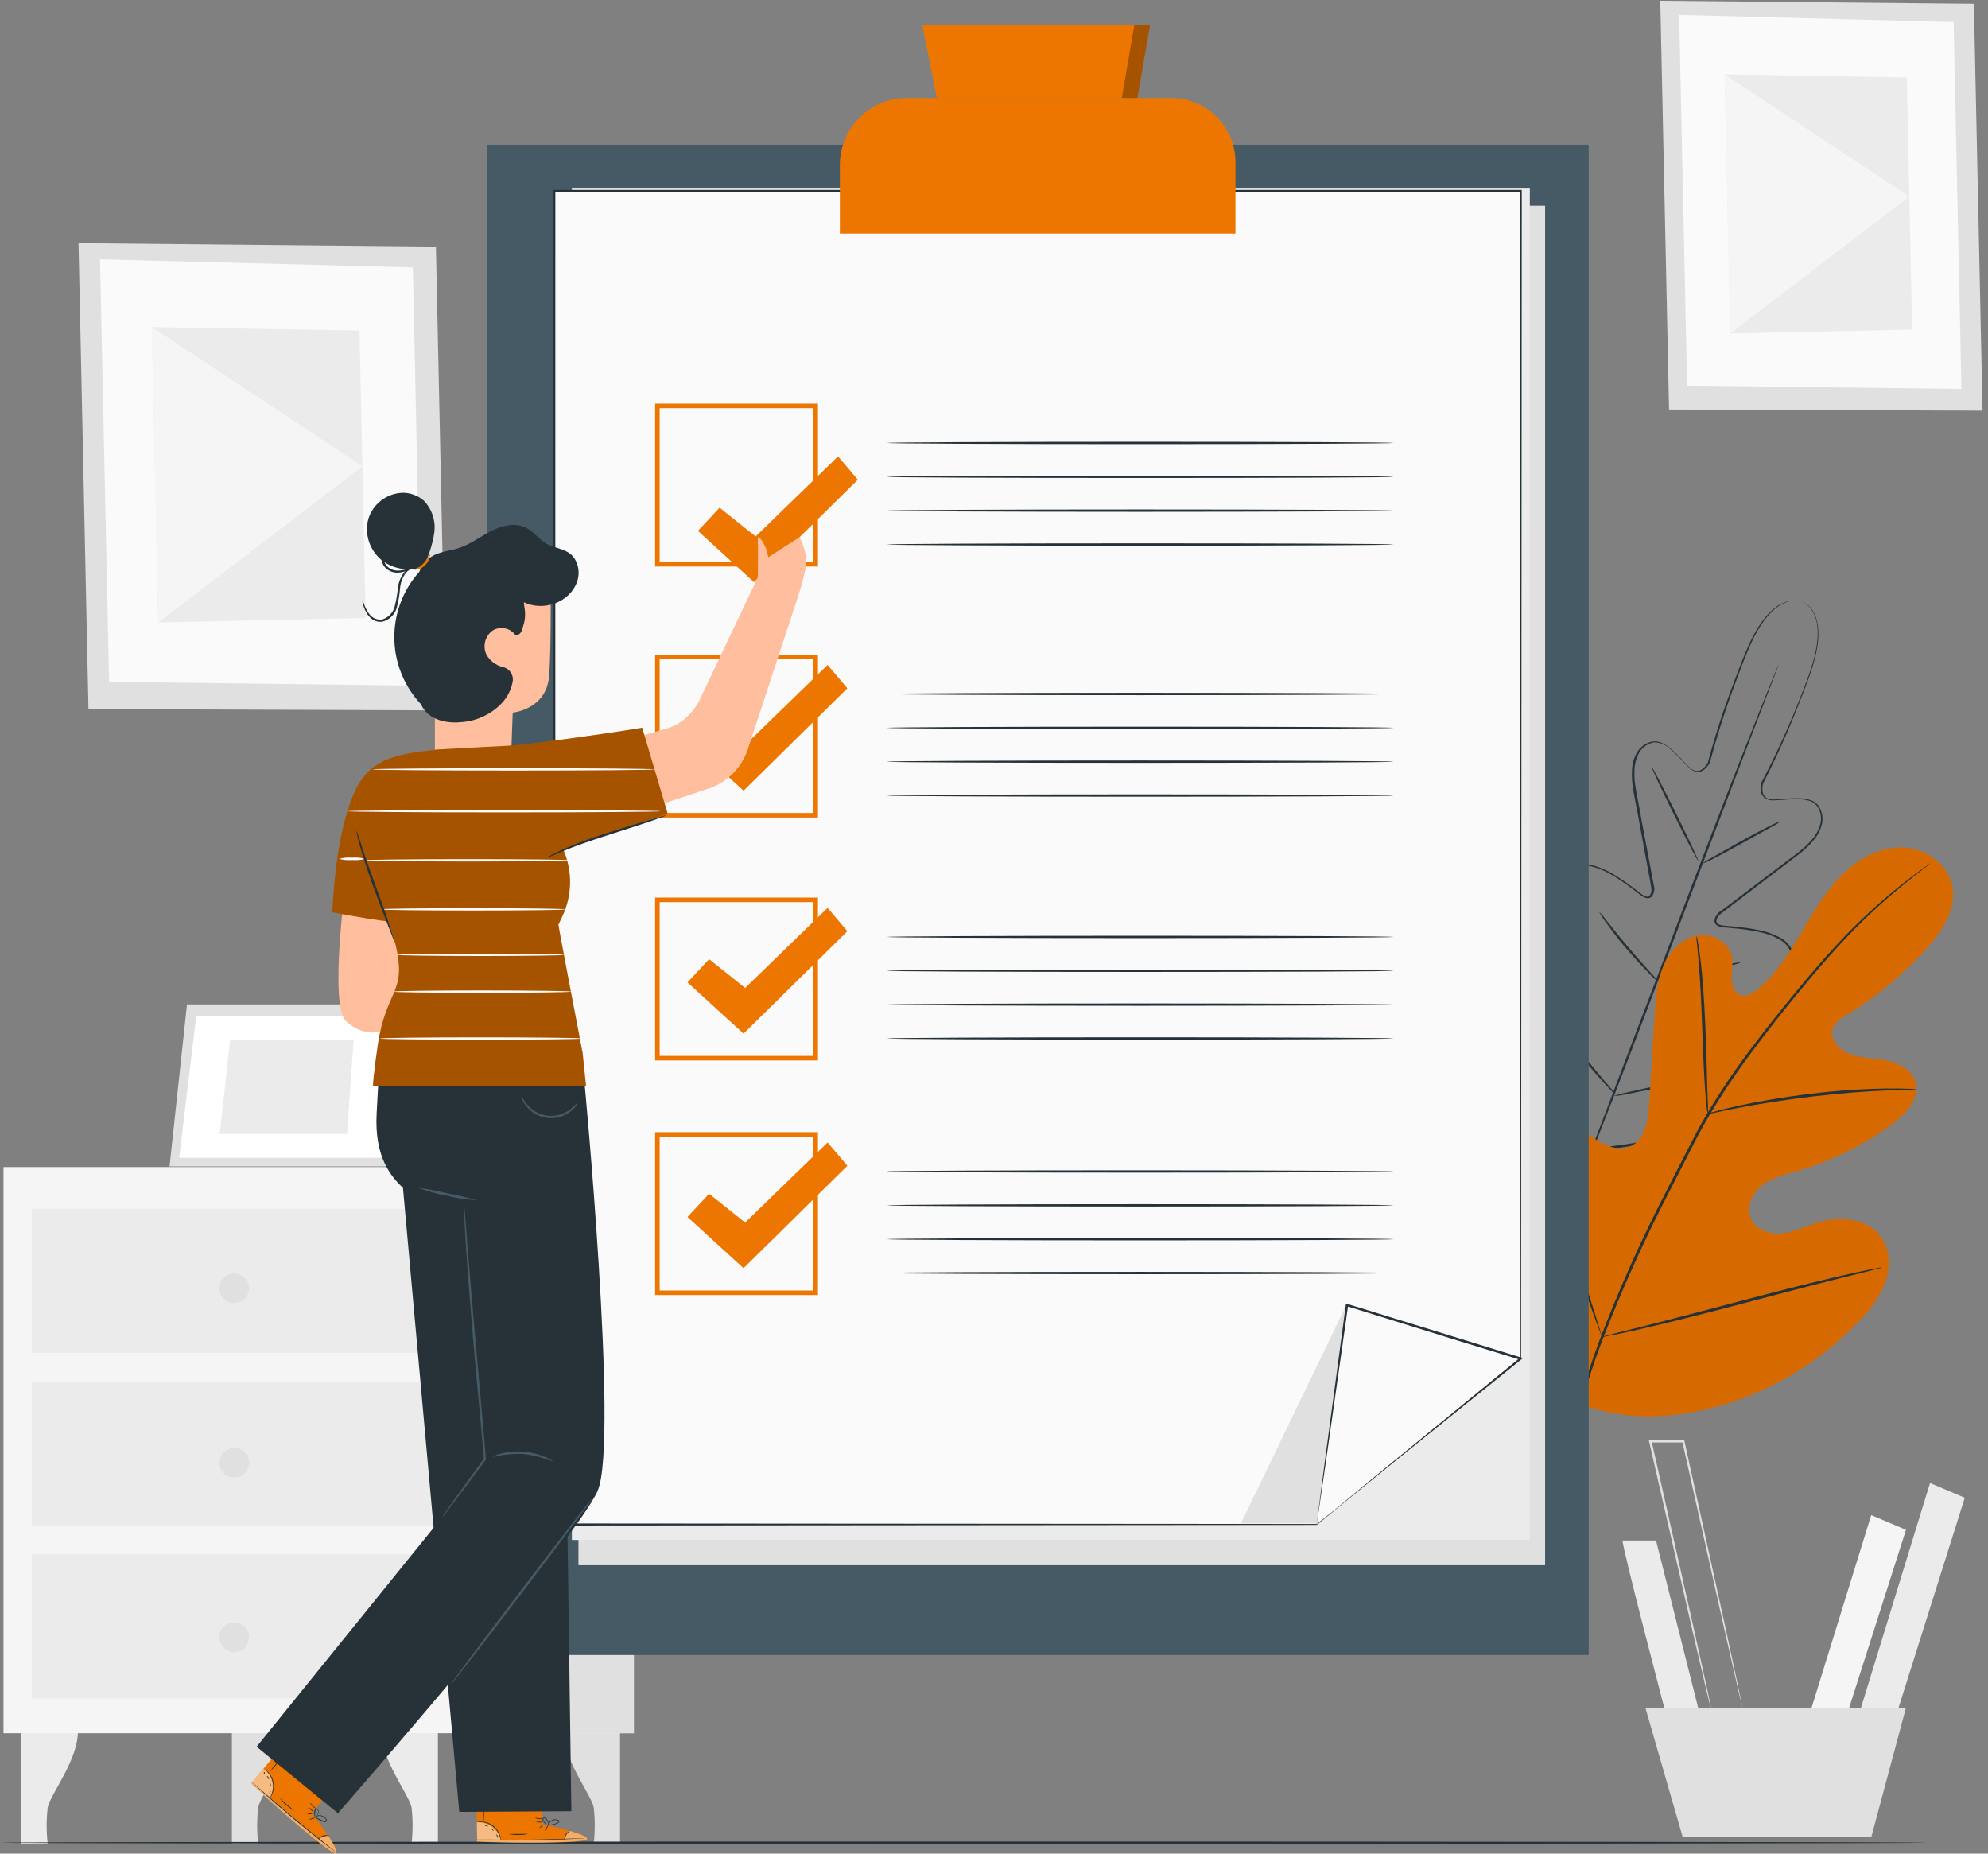 <svg width="177" height="165" viewBox="0 0 177 165" fill="none" xmlns="http://www.w3.org/2000/svg">
<rect x="0" y="0" width="177" height="165" fill="#808080" stroke="none"/>
<path d="M1.906 153.961V164.116H4.248C4.125 163.047 4.125 161.968 4.248 160.9C4.471 159.706 7.016 156.623 6.939 153.977L1.906 153.961Z" fill="#EBEBEB"/>
<path d="M20.646 153.961V164.116H22.988C22.866 163.047 22.866 161.968 22.988 160.9C23.211 159.706 25.756 156.623 25.679 153.977L20.646 153.961Z" fill="#E0E0E0"/>
<path d="M38.99 153.961V164.116H36.643C36.764 163.047 36.764 161.968 36.643 160.9C36.416 159.706 33.876 156.623 33.949 153.977L38.99 153.961Z" fill="#EBEBEB"/>
<path d="M55.205 153.961V164.116H52.863C52.983 163.047 52.983 161.968 52.863 160.9C52.64 159.706 50.095 156.623 50.172 153.977L55.205 153.961Z" fill="#E0E0E0"/>
<path d="M56.435 103.886H0.312V154.284H56.435V103.886Z" fill="#F5F5F5"/>
<path d="M41.316 103.886L41.733 154.284H56.435V103.886H41.316Z" fill="#E0E0E0"/>
<path d="M38.868 107.597H2.836V120.422H38.868V107.597Z" fill="#EBEBEB"/>
<path d="M38.868 122.975H2.836V135.8H38.868V122.975Z" fill="#EBEBEB"/>
<path d="M38.868 138.355H2.836V151.181H38.868V138.355Z" fill="#EBEBEB"/>
<path d="M16.649 89.406L15.095 103.83H35.008L36.659 89.406H16.649Z" fill="#E0E0E0"/>
<path d="M17.47 90.442L15.957 103.061H33.928L35.381 90.442H17.47Z" fill="white"/>
<path d="M20.492 92.565L19.561 100.94H30.902L31.485 92.565H20.492Z" fill="#EBEBEB"/>
<path d="M35.947 95.616L40.062 103.886L35.008 103.829L35.947 95.616Z" fill="#EBEBEB"/>
<path d="M22.171 114.676C22.172 114.937 22.095 115.193 21.951 115.41C21.806 115.628 21.601 115.797 21.36 115.898C21.119 115.998 20.853 116.025 20.597 115.974C20.341 115.924 20.106 115.799 19.921 115.614C19.736 115.43 19.61 115.195 19.559 114.939C19.508 114.683 19.534 114.418 19.633 114.176C19.733 113.935 19.902 113.729 20.119 113.584C20.336 113.439 20.591 113.361 20.852 113.361C21.201 113.361 21.536 113.5 21.783 113.746C22.031 113.993 22.17 114.327 22.171 114.676Z" fill="#E0E0E0"/>
<path d="M22.171 130.212C22.171 130.472 22.094 130.727 21.949 130.944C21.804 131.161 21.598 131.33 21.357 131.43C21.116 131.53 20.851 131.556 20.595 131.505C20.339 131.454 20.104 131.329 19.919 131.144C19.735 130.96 19.609 130.725 19.558 130.469C19.508 130.213 19.534 129.948 19.634 129.707C19.733 129.466 19.902 129.26 20.119 129.115C20.336 128.97 20.591 128.893 20.852 128.893C21.026 128.892 21.197 128.926 21.358 128.992C21.518 129.058 21.663 129.155 21.786 129.278C21.909 129.4 22.006 129.546 22.072 129.706C22.138 129.866 22.172 130.038 22.171 130.212Z" fill="#E0E0E0"/>
<path d="M22.171 145.744C22.171 146.005 22.094 146.26 21.949 146.477C21.804 146.693 21.598 146.862 21.357 146.962C21.116 147.062 20.851 147.088 20.595 147.037C20.339 146.986 20.104 146.861 19.919 146.676C19.735 146.492 19.609 146.257 19.558 146.001C19.508 145.745 19.534 145.48 19.634 145.239C19.733 144.998 19.902 144.792 20.119 144.647C20.336 144.502 20.591 144.425 20.852 144.425C21.202 144.425 21.537 144.564 21.785 144.811C22.032 145.058 22.171 145.394 22.171 145.744Z" fill="#E0E0E0"/>
<path d="M38.812 21.958L6.991 21.65L7.877 63.12L39.698 63.237L38.812 21.958Z" fill="#E0E0E0"/>
<path d="M36.76 23.807L8.905 23.087L9.71 60.697L37.557 61.041L36.76 23.807Z" fill="#FAFAFA"/>
<path d="M32.007 29.427L13.521 29.119L14.088 55.409L32.553 55.012L32.007 29.427Z" fill="#EBEBEB"/>
<path d="M14.088 55.409L32.266 41.507L13.521 29.119L14.088 55.409Z" fill="#F5F5F5"/>
<path d="M175.742 0.341L147.822 0.07L148.603 36.454L176.515 36.556L175.742 0.341Z" fill="#E0E0E0"/>
<path d="M173.938 1.968L149.501 1.333L150.209 34.327L174.638 34.626L173.938 1.968Z" fill="#FAFAFA"/>
<path d="M169.767 6.895L153.555 6.624L154.049 29.685L170.248 29.341L169.767 6.895Z" fill="#EBEBEB"/>
<path d="M154.049 29.685L169.997 17.491L153.555 6.624L154.049 29.685Z" fill="#F5F5F5"/>
<path d="M144.468 137.131C144.351 137.487 148.514 153.314 148.514 153.314L151.37 152.719L147.442 137.131H144.468Z" fill="#EBEBEB"/>
<path d="M166.603 134.868L160.89 153.313H164.224L169.698 136.179L166.603 134.868Z" fill="#F5F5F5"/>
<path d="M171.838 132.013L165.292 153.314H168.626L174.933 133.324L171.838 132.013Z" fill="#EBEBEB"/>
<path d="M146.491 152.007L149.825 163.55H166.603L169.698 152.007H146.491Z" fill="#E0E0E0"/>
<path d="M155.145 152.007C155.13 151.967 155.118 151.927 155.108 151.886L155.019 151.534C154.943 151.21 154.837 150.753 154.7 150.17L153.547 145.129L149.78 128.319L149.881 128.404H146.944L147.045 128.274C148.538 134.889 149.877 140.816 150.836 145.097C151.305 147.229 151.686 148.948 151.953 150.154C152.074 150.741 152.175 151.198 152.244 151.526C152.272 151.675 152.297 151.793 152.313 151.882C152.319 151.923 152.319 151.965 152.313 152.007C152.298 151.967 152.286 151.927 152.276 151.886C152.252 151.797 152.224 151.679 152.187 151.534C152.106 151.21 151.997 150.753 151.856 150.17C151.576 148.956 151.176 147.253 150.678 145.129C149.695 140.849 148.34 134.93 146.827 128.319L146.794 128.193H149.95L149.97 128.274C151.423 134.889 152.73 140.816 153.672 145.097C154.129 147.229 154.502 148.948 154.761 150.154C154.882 150.741 154.975 151.198 155.044 151.526L155.113 151.882C155.13 151.921 155.141 151.964 155.145 152.007Z" fill="#E0E0E0"/>
<path d="M171.543 164.031C171.543 164.088 133.132 164.136 85.771 164.136C38.411 164.136 0 164.088 0 164.031C0 163.974 38.403 163.926 85.791 163.926C133.18 163.926 171.543 163.974 171.543 164.031Z" fill="#263238"/>
<path d="M160.498 53.604C160.405 53.565 160.309 53.535 160.21 53.515C159.921 53.45 159.621 53.45 159.332 53.515C158.864 53.636 158.428 53.86 158.058 54.17C157.554 54.607 157.118 55.115 156.763 55.68C155.934 56.95 155.283 58.706 154.522 60.753C153.642 63.091 152.88 65.471 152.24 67.886C152.121 68.109 151.962 68.307 151.771 68.472C151.672 68.562 151.555 68.63 151.428 68.67C151.301 68.711 151.167 68.723 151.034 68.707C150.775 68.641 150.54 68.5 150.359 68.303C150.169 68.129 149.991 67.942 149.813 67.752C149.461 67.366 149.087 67.001 148.692 66.66C148.31 66.293 147.802 66.085 147.272 66.081C147.007 66.127 146.754 66.227 146.53 66.376C146.307 66.525 146.117 66.72 145.973 66.947C145.686 67.439 145.531 67.996 145.524 68.566C145.455 69.723 145.791 70.892 145.993 72.102C146.196 73.311 146.45 74.553 146.685 75.82C146.807 76.455 146.924 77.094 147.045 77.741L147.227 78.721C147.283 78.891 147.301 79.072 147.281 79.251C147.261 79.43 147.202 79.602 147.11 79.756C147.049 79.837 146.965 79.898 146.869 79.931C146.773 79.963 146.669 79.966 146.572 79.938C146.397 79.888 146.234 79.804 146.09 79.692L145.281 79.077C144.731 78.66 144.158 78.274 143.566 77.919C142.973 77.551 142.326 77.278 141.648 77.11C141.313 77.031 140.964 77.031 140.629 77.11C140.295 77.195 140 77.392 139.795 77.669C139.406 78.269 139.215 78.977 139.249 79.692C139.25 80.428 139.322 81.162 139.463 81.884C139.755 83.369 140.168 84.828 140.697 86.246C140.851 86.608 140.969 86.985 141.049 87.371C141.069 87.48 141.065 87.592 141.04 87.7C141.014 87.808 140.966 87.909 140.9 87.998C140.864 88.04 140.824 88.079 140.782 88.115C140.736 88.156 140.683 88.188 140.625 88.208C140.501 88.226 140.375 88.198 140.273 88.127C139.936 87.911 139.623 87.662 139.338 87.383L138.472 86.573C137.905 86.025 137.289 85.529 136.631 85.093C136.304 84.877 135.945 84.714 135.567 84.607C135.388 84.552 135.199 84.535 135.013 84.558C134.827 84.581 134.647 84.643 134.487 84.741C134.175 84.968 133.957 85.302 133.876 85.679C133.779 86.066 133.73 86.462 133.73 86.861C133.734 87.679 133.836 88.494 134.034 89.288C134.434 90.902 135.024 92.463 135.794 93.937C136.56 95.448 137.435 96.902 138.411 98.286C138.9 98.989 139.427 99.664 139.989 100.309C140.531 100.981 141.082 101.648 141.632 102.332V102.356L141.535 102.316L144.108 101.944C144.961 101.842 145.807 101.696 146.645 101.507C148.296 101.135 149.918 100.647 151.5 100.046C153.06 99.469 154.547 98.71 155.93 97.784C156.609 97.335 157.23 96.804 157.779 96.203C158.05 95.908 158.282 95.58 158.471 95.228C158.664 94.894 158.727 94.501 158.649 94.123C158.597 93.942 158.506 93.775 158.384 93.632C158.262 93.489 158.111 93.373 157.941 93.294C157.589 93.122 157.214 93.002 156.828 92.938C156.048 92.82 155.258 92.772 154.469 92.796H153.288C152.882 92.812 152.475 92.786 152.074 92.719C151.95 92.703 151.837 92.639 151.759 92.541C151.729 92.486 151.711 92.425 151.706 92.363C151.7 92.308 151.7 92.252 151.706 92.197C151.718 92.088 151.752 91.981 151.806 91.885C151.859 91.788 151.931 91.703 152.018 91.635C152.336 91.404 152.676 91.205 153.033 91.04C154.38 90.348 155.666 89.545 156.881 88.641C157.468 88.203 158.01 87.707 158.499 87.16C159.004 86.655 159.338 86.004 159.454 85.299C159.488 84.956 159.402 84.611 159.211 84.324C159.018 84.039 158.76 83.803 158.458 83.636C157.848 83.301 157.189 83.064 156.504 82.936C155.828 82.8 155.145 82.701 154.457 82.641L153.438 82.544C153.256 82.533 153.078 82.485 152.916 82.402C152.825 82.356 152.751 82.283 152.703 82.193C152.654 82.104 152.634 82.002 152.645 81.9C152.682 81.725 152.755 81.56 152.861 81.415C152.966 81.27 153.1 81.149 153.256 81.059L154.065 80.46L155.622 79.275L158.632 76.989C159.599 76.232 160.631 75.593 161.359 74.687C161.732 74.263 161.988 73.75 162.104 73.198C162.151 72.933 162.141 72.66 162.076 72.399C162.01 72.137 161.89 71.893 161.723 71.681C161.547 71.486 161.318 71.345 161.064 71.276C160.81 71.201 160.548 71.157 160.283 71.147C159.762 71.133 159.24 71.152 158.721 71.203C158.463 71.203 158.204 71.24 157.949 71.244C157.683 71.264 157.418 71.206 157.184 71.078C157.072 71.002 156.979 70.904 156.909 70.788C156.839 70.673 156.795 70.544 156.779 70.41C156.75 70.159 156.765 69.904 156.824 69.658C157.982 67.464 159.028 65.213 159.959 62.913C160.769 60.891 161.469 59.151 161.719 57.654C161.842 57.001 161.869 56.333 161.8 55.672C161.748 55.191 161.586 54.729 161.327 54.32C161.17 54.07 160.957 53.861 160.704 53.709C160.618 53.657 160.527 53.612 160.433 53.576C160.531 53.602 160.625 53.642 160.712 53.693C160.972 53.842 161.194 54.05 161.359 54.3C161.623 54.712 161.791 55.178 161.849 55.663C161.928 56.33 161.907 57.005 161.788 57.666C161.545 59.167 160.858 60.903 160.053 62.926C159.141 65.251 158.112 67.529 156.97 69.751C156.914 69.978 156.9 70.214 156.929 70.447C156.94 70.561 156.975 70.672 157.033 70.772C157.09 70.872 157.168 70.958 157.261 71.025C157.472 71.137 157.711 71.186 157.949 71.167C158.2 71.167 158.454 71.143 158.713 71.123C159.239 71.07 159.767 71.049 160.295 71.062C160.569 71.073 160.841 71.118 161.104 71.195C161.383 71.269 161.635 71.419 161.833 71.628C162.009 71.855 162.136 72.116 162.206 72.395C162.275 72.673 162.286 72.963 162.237 73.246C162.12 73.826 161.852 74.365 161.46 74.808C160.712 75.739 159.672 76.386 158.713 77.147L155.707 79.437L154.154 80.618L153.365 81.221C153.232 81.31 153.111 81.416 153.005 81.536C152.907 81.652 152.843 81.792 152.819 81.941C152.812 82.008 152.825 82.076 152.858 82.135C152.89 82.195 152.94 82.243 153.001 82.273C153.144 82.342 153.299 82.382 153.458 82.39L154.477 82.487C155.17 82.546 155.859 82.645 156.541 82.782C157.249 82.913 157.931 83.155 158.564 83.499C158.886 83.684 159.163 83.94 159.373 84.247C159.584 84.569 159.681 84.952 159.648 85.335C159.528 86.081 159.178 86.771 158.649 87.31C158.146 87.866 157.591 88.371 156.99 88.819C155.768 89.732 154.473 90.544 153.118 91.246C152.774 91.403 152.446 91.592 152.139 91.813C152.072 91.864 152.016 91.929 151.974 92.002C151.932 92.076 151.906 92.157 151.896 92.242C151.892 92.282 151.892 92.323 151.896 92.363C151.896 92.395 151.896 92.472 151.924 92.468C151.976 92.515 152.041 92.544 152.111 92.553C152.49 92.615 152.875 92.639 153.26 92.626H154.441C155.242 92.597 156.044 92.644 156.836 92.768C157.244 92.831 157.64 92.958 158.009 93.144C158.205 93.237 158.378 93.371 158.517 93.536C158.657 93.702 158.759 93.895 158.819 94.103C158.91 94.528 158.841 94.972 158.624 95.349C158.429 95.717 158.187 96.058 157.904 96.364C157.344 96.979 156.711 97.522 156.019 97.983C154.624 98.921 153.122 99.688 151.544 100.269C149.95 100.877 148.314 101.369 146.649 101.741C145.809 101.932 144.959 102.078 144.104 102.178L141.527 102.554H141.466L141.43 102.506H141.409L139.767 100.483C139.205 99.837 138.677 99.161 138.185 98.46C137.2 97.066 136.319 95.601 135.547 94.078C134.774 92.588 134.18 91.011 133.779 89.381C133.574 88.576 133.47 87.748 133.467 86.917C133.468 86.5 133.52 86.084 133.621 85.679C133.717 85.255 133.964 84.881 134.317 84.627C134.501 84.513 134.708 84.44 134.923 84.412C135.138 84.384 135.356 84.403 135.563 84.466C135.959 84.578 136.336 84.75 136.68 84.975C137.349 85.418 137.974 85.921 138.549 86.48L139.415 87.29C139.69 87.557 139.991 87.797 140.313 88.006C140.371 88.047 140.44 88.07 140.511 88.07C140.511 88.07 140.572 88.034 140.6 88.014L140.689 87.925C140.738 87.856 140.773 87.779 140.791 87.697C140.809 87.615 140.81 87.53 140.794 87.447C140.718 87.077 140.604 86.715 140.455 86.367C139.923 84.939 139.509 83.469 139.217 81.973C139.073 81.239 139.001 80.492 139.002 79.744C138.97 78.988 139.177 78.24 139.593 77.608C139.823 77.301 140.152 77.081 140.523 76.985C140.887 76.9 141.265 76.9 141.628 76.985C142.323 77.149 142.988 77.422 143.598 77.794C144.198 78.15 144.776 78.54 145.33 78.963L146.139 79.578C146.26 79.676 146.397 79.751 146.544 79.801C146.609 79.82 146.678 79.818 146.743 79.797C146.807 79.775 146.863 79.734 146.904 79.679C146.983 79.559 147.03 79.419 147.037 79.275C147.041 79.114 147.024 78.953 146.985 78.797C146.924 78.47 146.867 78.146 146.807 77.822C146.685 77.175 146.568 76.532 146.45 75.901C146.22 74.63 145.989 73.392 145.767 72.183C145.544 70.973 145.233 69.799 145.301 68.606C145.313 68.014 145.478 67.436 145.779 66.927C145.935 66.681 146.141 66.47 146.385 66.31C146.628 66.149 146.903 66.043 147.191 65.996C147.477 65.973 147.765 66.03 148.02 66.162C148.269 66.283 148.501 66.434 148.712 66.611C149.112 66.957 149.491 67.327 149.845 67.72C150.018 67.909 150.196 68.091 150.379 68.266C150.544 68.441 150.754 68.565 150.986 68.626C151.1 68.639 151.216 68.627 151.326 68.592C151.435 68.556 151.536 68.498 151.621 68.42C151.798 68.267 151.946 68.083 152.058 67.878C152.706 65.459 153.479 63.076 154.372 60.737C155.141 58.694 155.804 56.934 156.65 55.663C157.012 55.096 157.456 54.586 157.969 54.15C158.346 53.838 158.791 53.616 159.268 53.503C159.56 53.434 159.865 53.434 160.158 53.503C160.276 53.517 160.391 53.551 160.498 53.604Z" fill="#263238"/>
<path d="M158.374 59.106C158.367 59.153 158.353 59.198 158.333 59.24L158.196 59.62C158.062 59.964 157.876 60.454 157.641 61.073C157.148 62.347 156.448 64.172 155.582 66.417L148.862 84.073C146.248 90.951 143.853 97.21 142.081 101.709C141.199 103.958 140.463 105.775 139.961 107.029C139.71 107.644 139.512 108.126 139.37 108.465C139.302 108.623 139.253 108.745 139.213 108.842L139.152 108.963C139.159 108.918 139.173 108.875 139.192 108.834C139.225 108.736 139.273 108.611 139.33 108.453C139.463 108.105 139.649 107.62 139.884 106.997C140.378 105.722 141.078 103.902 141.943 101.656L148.664 84.008C151.277 77.11 153.668 70.876 155.444 66.377C156.326 64.127 157.063 62.307 157.564 61.056C157.815 60.442 158.013 59.956 158.155 59.616C158.224 59.462 158.272 59.337 158.313 59.244L158.374 59.106Z" fill="#263238"/>
<path d="M158.592 73.085C158.272 73.314 157.934 73.516 157.581 73.688L155.104 75.063C154.133 75.602 153.251 76.083 152.6 76.411C152.258 76.605 151.896 76.762 151.52 76.88C151.842 76.655 152.18 76.454 152.531 76.277L154.999 74.881C155.97 74.343 156.856 73.874 157.512 73.554C157.856 73.364 158.218 73.207 158.592 73.085Z" fill="#263238"/>
<path d="M151.192 76.621C151.14 76.645 150.177 74.808 149.044 72.518C147.911 70.228 147.021 68.351 147.082 68.323C147.142 68.294 148.097 70.135 149.234 72.425C150.371 74.715 151.245 76.592 151.192 76.621Z" fill="#263238"/>
<path d="M147.656 87.394C147.333 87.155 147.035 86.884 146.766 86.585C146.24 86.059 145.552 85.311 144.804 84.445C144.055 83.579 143.448 82.762 143.02 82.155C142.767 81.842 142.549 81.503 142.368 81.144C142.646 81.432 142.903 81.741 143.137 82.066C143.598 82.649 144.233 83.446 144.966 84.307C145.698 85.169 146.378 85.926 146.871 86.48C147.155 86.765 147.418 87.07 147.656 87.394Z" fill="#263238"/>
<path d="M155.056 85.654C154.711 85.792 154.353 85.898 153.988 85.97C153.324 86.136 152.402 86.35 151.382 86.577C150.363 86.803 149.432 86.981 148.761 87.127C148.4 87.218 148.032 87.273 147.66 87.293C148.006 87.156 148.363 87.052 148.728 86.981C149.392 86.815 150.314 86.577 151.338 86.37C152.361 86.164 153.284 85.966 153.956 85.824C154.316 85.734 154.685 85.677 155.056 85.654Z" fill="#263238"/>
<path d="M153.142 95.567C152.693 95.723 152.233 95.846 151.767 95.936C150.909 96.134 149.744 96.397 148.417 96.672C147.09 96.947 145.912 97.19 145.051 97.352C144.589 97.462 144.12 97.536 143.647 97.574C144.095 97.417 144.555 97.294 145.022 97.206C145.876 97.008 147.045 96.745 148.372 96.47C149.699 96.195 150.873 95.952 151.734 95.79C152.197 95.68 152.668 95.605 153.142 95.567Z" fill="#263238"/>
<path d="M143.857 97.46C143.744 97.382 143.642 97.29 143.554 97.185C143.368 96.999 143.109 96.724 142.789 96.376C142.154 95.68 141.3 94.697 140.402 93.576C139.504 92.456 138.731 91.404 138.193 90.631C137.922 90.247 137.712 89.931 137.57 89.709C137.486 89.599 137.417 89.478 137.368 89.349C137.469 89.441 137.559 89.546 137.635 89.66L138.314 90.546C138.881 91.295 139.67 92.326 140.568 93.443C141.466 94.56 142.295 95.559 142.902 96.275C143.246 96.649 143.565 97.045 143.857 97.46Z" fill="#263238"/>
<path d="M139.811 124.563C132.788 118.899 131.768 109.217 132.65 100.636C132.8 99.204 132.743 97.679 133.512 96.465C134.281 95.251 135.939 94.503 137.182 95.195C138.213 95.769 138.589 97.043 139.115 98.108C139.819 99.53 140.91 100.725 142.263 101.555C143.145 102.093 144.258 102.461 145.192 102.024C146.479 101.425 146.742 99.726 146.831 98.298L147.328 90.311C147.417 88.879 147.515 87.423 148.053 86.1C148.591 84.777 149.671 83.583 151.042 83.292C152.414 83.001 154.053 83.907 154.243 85.315C154.256 85.909 154.229 86.504 154.162 87.095C154.162 87.69 154.392 88.365 154.943 88.567C155.493 88.77 156.1 88.41 156.561 88.021C158.135 86.682 159.26 84.894 160.324 83.11C161.388 81.326 162.419 79.497 163.868 78.016C165.316 76.535 167.246 75.415 169.301 75.439C171.357 75.463 173.444 76.875 173.824 78.918C174.205 80.961 172.89 82.932 171.498 84.473C169.432 86.765 167.044 88.745 164.41 90.352C163.896 90.584 163.47 90.975 163.196 91.468C162.82 92.399 163.657 93.406 164.576 93.787C165.616 94.212 166.781 94.191 167.885 94.389C168.99 94.588 170.163 95.17 170.511 96.251C170.996 97.751 169.669 99.196 168.399 100.118C165.867 101.959 163.039 103.352 160.036 104.237C158.956 104.549 157.827 104.807 156.929 105.487C156.031 106.167 155.432 107.417 155.877 108.457C156.322 109.497 157.613 109.913 158.709 109.784C159.806 109.654 160.85 109.124 161.926 108.801C163.949 108.194 166.465 108.505 167.59 110.285C168.338 111.459 168.306 113.016 167.796 114.331C167.228 115.608 166.409 116.758 165.389 117.714C162.023 121.237 157.781 123.803 153.098 125.15C148.437 126.416 144.197 126.554 139.779 124.587" fill="#ED7600"/>
<g opacity="0.1">
<path d="M139.811 124.564C132.788 118.9 131.768 109.218 132.65 100.637C132.8 99.205 132.743 97.68 133.512 96.466C134.281 95.252 135.939 94.504 137.182 95.196C138.213 95.77 138.589 97.044 139.115 98.109C139.819 99.531 140.91 100.726 142.263 101.556C143.145 102.094 144.258 102.462 145.192 102.025C146.479 101.426 146.742 99.727 146.831 98.299L147.328 90.312C147.417 88.88 147.515 87.424 148.053 86.101C148.591 84.778 149.671 83.584 151.042 83.293C152.414 83.001 154.053 83.908 154.243 85.316C154.256 85.91 154.229 86.505 154.162 87.096C154.162 87.691 154.392 88.366 154.943 88.569C155.493 88.771 156.1 88.411 156.561 88.022C158.135 86.683 159.26 84.895 160.324 83.111C161.388 81.326 162.419 79.498 163.868 78.017C165.316 76.536 167.246 75.416 169.301 75.44C171.357 75.464 173.444 76.876 173.824 78.919C174.205 80.962 172.89 82.933 171.498 84.474C169.432 86.766 167.044 88.746 164.41 90.353C163.896 90.585 163.47 90.976 163.196 91.469C162.82 92.4 163.657 93.407 164.576 93.788C165.616 94.212 166.781 94.192 167.885 94.39C168.99 94.589 170.163 95.171 170.511 96.251C170.996 97.752 169.669 99.197 168.399 100.119C165.867 101.96 163.039 103.353 160.036 104.238C158.956 104.549 157.827 104.808 156.929 105.488C156.031 106.168 155.432 107.418 155.877 108.458C156.322 109.498 157.613 109.914 158.709 109.785C159.806 109.655 160.85 109.125 161.926 108.802C163.949 108.195 166.465 108.506 167.59 110.286C168.338 111.46 168.306 113.017 167.796 114.332C167.228 115.609 166.409 116.759 165.389 117.715C162.023 121.238 157.781 123.804 153.098 125.151C148.437 126.417 144.197 126.555 139.779 124.588" fill="black"/>
</g>
<path d="M139.261 130.94C139.935 126.979 140.986 123.092 142.401 119.332C144.151 114.745 146.162 110.261 148.425 105.904L150.185 102.465C150.767 101.336 151.342 100.22 151.973 99.16C153.188 97.131 154.513 95.17 155.942 93.285C157.297 91.477 158.645 89.81 159.919 88.26C161.193 86.711 162.415 85.295 163.58 84.049C165.41 82.073 167.394 80.246 169.512 78.583C170.26 77.996 170.855 77.559 171.263 77.268L171.729 76.94C171.78 76.901 171.834 76.866 171.891 76.835C171.848 76.883 171.799 76.926 171.745 76.96L171.296 77.312C170.891 77.616 170.313 78.065 169.576 78.668C167.488 80.355 165.53 82.197 163.718 84.178C162.565 85.428 161.355 86.852 160.077 88.402C158.798 89.951 157.467 91.639 156.124 93.435C154.703 95.313 153.387 97.269 152.183 99.293C151.556 100.349 150.97 101.458 150.407 102.587L148.647 106.026C146.391 110.374 144.377 114.845 142.615 119.417C141.196 123.161 140.13 127.03 139.431 130.972" fill="#263238"/>
<path d="M152.05 99.148C151.993 98.946 151.959 98.738 151.949 98.528C151.904 98.124 151.852 97.549 151.799 96.829C151.698 95.397 151.621 93.406 151.544 91.218C151.467 89.029 151.362 87.043 151.237 85.61C151.176 84.898 151.123 84.32 151.079 83.919C151.043 83.712 151.03 83.502 151.043 83.292C151.108 83.491 151.154 83.695 151.18 83.903C151.253 84.308 151.338 84.878 151.423 85.594C151.597 87.022 151.73 89.009 151.827 91.206C151.925 93.403 151.961 95.324 152.005 96.821C152.034 97.497 152.054 98.063 152.074 98.52C152.086 98.73 152.078 98.94 152.05 99.148Z" fill="#263238"/>
<path d="M170.645 96.975C170.4 97.013 170.152 97.026 169.904 97.015C169.431 97.015 168.747 97.015 167.881 97.072C166.19 97.14 163.835 97.31 161.282 97.618C158.73 97.925 156.399 98.302 154.732 98.625C153.899 98.779 153.227 98.925 152.762 99.03C152.523 99.093 152.28 99.135 152.034 99.155C152.261 99.059 152.497 98.983 152.738 98.929C153.195 98.799 153.862 98.629 154.696 98.447C156.355 98.079 158.673 97.67 161.25 97.359C163.45 97.09 165.662 96.935 167.877 96.894C168.727 96.894 169.415 96.894 169.9 96.918C170.149 96.915 170.399 96.934 170.645 96.975Z" fill="#263238"/>
<path d="M142.651 119.001C142.603 118.93 142.567 118.852 142.542 118.77L142.271 118.082C142.041 117.487 141.729 116.614 141.361 115.533C140.62 113.369 139.69 110.347 138.707 107.001C137.724 103.655 136.825 100.625 136.13 98.448C135.79 97.388 135.507 96.518 135.3 95.871L135.078 95.171C135.046 95.09 135.026 95.006 135.017 94.92C135.063 94.992 135.1 95.069 135.126 95.15C135.199 95.337 135.288 95.555 135.393 95.838C135.624 96.433 135.935 97.307 136.308 98.387C137.048 100.552 137.979 103.574 138.958 106.924C139.937 110.274 140.843 113.296 141.539 115.473C141.879 116.533 142.158 117.403 142.348 118.05L142.57 118.75C142.609 118.829 142.636 118.914 142.651 119.001Z" fill="#263238"/>
<path d="M167.59 112.811C167.512 112.852 167.427 112.881 167.339 112.896L166.615 113.086L163.945 113.753C161.687 114.316 158.584 115.129 155.153 116.035C151.722 116.941 148.607 117.726 146.337 118.244C145.204 118.503 144.286 118.705 143.647 118.831L142.91 118.972C142.826 118.994 142.739 119.003 142.651 119.001C142.73 118.963 142.813 118.936 142.898 118.92L143.627 118.73L146.297 118.062C148.55 117.5 151.657 116.682 155.088 115.776C158.519 114.87 161.634 114.085 163.9 113.567C165.033 113.308 165.955 113.11 166.591 112.985L167.327 112.843C167.413 112.822 167.501 112.811 167.59 112.811Z" fill="#263238"/>
<path d="M141.446 12.88H43.331V147.322H141.446V12.88Z" fill="#455A64"/>
<path d="M137.566 139.328H119.396H51.503V18.314H137.566V124.273V139.328Z" fill="#E0E0E0"/>
<path d="M136.206 137.083H118.199H50.917V16.716H136.206V122.109V137.083Z" fill="#EBEBEB"/>
<path d="M127.043 127.715L117.219 135.714H49.327V17.018H135.389V120.946L127.043 127.715Z" fill="#FAFAFA"/>
<path d="M127.043 127.704C127.043 127.704 127.217 127.554 127.569 127.267L129.142 125.98L135.369 120.911V120.935C135.369 103.862 135.337 65.912 135.308 17.006L135.401 17.103H50.087H49.339L49.444 16.998C49.444 61.623 49.444 102.79 49.42 135.694L49.339 135.609L117.231 135.658H117.207L124.587 129.674L126.436 128.181C126.84 127.849 127.055 127.688 127.055 127.688L126.448 128.193L124.599 129.727L117.244 135.739L49.327 135.795H49.242V135.711C49.242 102.806 49.242 61.64 49.221 17.014V16.909H50.075H135.389H135.486V17.002C135.458 65.924 135.434 103.858 135.426 120.931L129.175 125.976L127.593 127.299L127.043 127.704Z" fill="#263238"/>
<path d="M80.746 8.725H104.273C105.791 8.725 107.247 9.328 108.321 10.401C109.395 11.475 109.998 12.931 109.998 14.449V20.797H74.775V14.692C74.776 13.109 75.406 11.591 76.525 10.472C77.645 9.353 79.163 8.725 80.746 8.725Z" fill="#ED7600"/>
<path d="M83.404 8.724L82.118 2.21H102.4L101.271 8.724H83.404Z" fill="#ED7600"/>
<path d="M72.825 50.429H58.328V35.929H72.825V50.429ZM58.733 50.024H72.42V36.333H58.733V50.024Z" fill="#ED7600"/>
<path d="M124.065 39.431C124.065 39.488 113.971 39.537 101.526 39.537C89.081 39.537 78.982 39.488 78.982 39.431C78.982 39.375 89.073 39.326 101.526 39.326C113.979 39.326 124.065 39.371 124.065 39.431Z" fill="#263238"/>
<path d="M124.065 42.443C124.065 42.504 113.971 42.548 101.526 42.548C89.081 42.548 78.982 42.504 78.982 42.443C78.982 42.382 89.073 42.338 101.526 42.338C113.979 42.338 124.065 42.386 124.065 42.443Z" fill="#263238"/>
<path d="M124.065 45.456C124.065 45.512 113.971 45.561 101.526 45.561C89.081 45.561 78.982 45.512 78.982 45.456C78.982 45.399 89.073 45.351 101.526 45.351C113.979 45.351 124.065 45.399 124.065 45.456Z" fill="#263238"/>
<path d="M124.065 48.47C124.065 48.527 113.971 48.576 101.526 48.576C89.081 48.576 78.982 48.527 78.982 48.47C78.982 48.414 89.073 48.365 101.526 48.365C113.979 48.365 124.065 48.406 124.065 48.47Z" fill="#263238"/>
<path d="M72.825 72.774H58.328V58.273H72.825V72.774ZM58.733 72.369H72.42V58.678H58.733V72.369Z" fill="#ED7600"/>
<path d="M61.209 65.823L63.135 63.755L66.343 66.32L73.686 59.191L75.446 61.267L66.202 70.386L61.209 65.823Z" fill="#ED7600"/>
<path d="M124.065 61.777C124.065 61.834 113.971 61.882 101.526 61.882C89.081 61.882 78.982 61.834 78.982 61.777C78.982 61.72 89.073 61.672 101.526 61.672C113.979 61.672 124.065 61.72 124.065 61.777Z" fill="#263238"/>
<path d="M124.065 64.791C124.065 64.847 113.971 64.896 101.526 64.896C89.081 64.896 78.982 64.847 78.982 64.791C78.982 64.734 89.073 64.686 101.526 64.686C113.979 64.686 124.065 64.73 124.065 64.791Z" fill="#263238"/>
<path d="M124.065 67.802C124.065 67.862 113.971 67.907 101.526 67.907C89.081 67.907 78.982 67.862 78.982 67.802C78.982 67.741 89.073 67.696 101.526 67.696C113.979 67.696 124.065 67.745 124.065 67.802Z" fill="#263238"/>
<path d="M124.065 70.815C124.065 70.872 113.971 70.92 101.526 70.92C89.081 70.92 78.982 70.872 78.982 70.815C78.982 70.758 89.073 70.71 101.526 70.71C113.979 70.71 124.065 70.758 124.065 70.815Z" fill="#263238"/>
<path d="M72.825 94.399H58.328V79.898H72.825V94.399ZM58.733 93.994H72.42V80.303H58.733V93.994Z" fill="#ED7600"/>
<path d="M61.209 87.448L63.135 85.38L66.343 87.945L73.686 80.816L75.446 82.892L66.202 92.011L61.209 87.448Z" fill="#ED7600"/>
<path d="M124.065 83.402C124.065 83.459 113.971 83.507 101.526 83.507C89.081 83.507 78.982 83.459 78.982 83.402C78.982 83.345 89.073 83.297 101.526 83.297C113.979 83.297 124.065 83.341 124.065 83.402Z" fill="#263238"/>
<path d="M124.065 86.412C124.065 86.472 113.971 86.517 101.526 86.517C89.081 86.517 78.982 86.472 78.982 86.412C78.982 86.351 89.073 86.307 101.526 86.307C113.979 86.307 124.065 86.355 124.065 86.412Z" fill="#263238"/>
<path d="M124.065 89.427C124.065 89.487 113.971 89.532 101.526 89.532C89.081 89.532 78.982 89.487 78.982 89.427C78.982 89.366 89.073 89.321 101.526 89.321C113.979 89.321 124.065 89.37 124.065 89.427Z" fill="#263238"/>
<path d="M124.065 92.44C124.065 92.497 113.971 92.545 101.526 92.545C89.081 92.545 78.982 92.497 78.982 92.44C78.982 92.383 89.073 92.335 101.526 92.335C113.979 92.335 124.065 92.383 124.065 92.44Z" fill="#263238"/>
<path d="M72.825 115.279H58.328V100.779H72.825V115.279ZM58.733 114.875H72.42V101.184H58.733V114.875Z" fill="#ED7600"/>
<path d="M61.209 108.328L63.135 106.261L66.343 108.826L73.686 101.697L75.446 103.769L66.202 112.888L61.209 108.328Z" fill="#ED7600"/>
<path d="M124.065 104.278C124.065 104.339 113.971 104.383 101.526 104.383C89.081 104.383 78.982 104.339 78.982 104.278C78.982 104.217 89.073 104.173 101.526 104.173C113.979 104.173 124.065 104.238 124.065 104.278Z" fill="#263238"/>
<path d="M124.065 107.293C124.065 107.349 113.971 107.398 101.526 107.398C89.081 107.398 78.982 107.349 78.982 107.293C78.982 107.236 89.073 107.188 101.526 107.188C113.979 107.188 124.065 107.236 124.065 107.293Z" fill="#263238"/>
<path d="M124.065 110.306C124.065 110.363 113.971 110.412 101.526 110.412C89.081 110.412 78.982 110.363 78.982 110.306C78.982 110.25 89.073 110.201 101.526 110.201C113.979 110.201 124.065 110.246 124.065 110.306Z" fill="#263238"/>
<path d="M124.065 113.316C124.065 113.377 113.971 113.421 101.526 113.421C89.081 113.421 78.982 113.377 78.982 113.316C78.982 113.255 89.073 113.211 101.526 113.211C113.979 113.211 124.065 113.259 124.065 113.316Z" fill="#263238"/>
<path d="M119.918 116.063L110.483 135.605H117.219L119.918 116.063Z" fill="#E0E0E0"/>
<path d="M117.219 135.715L119.918 116.174L135.389 120.948L117.219 135.715Z" fill="#FAFAFA"/>
<path d="M117.219 135.714L122.422 131.43L135.324 120.866L135.361 121.044L129.385 119.207L119.906 116.266L120.031 116.185C119.222 121.849 118.53 126.724 118.041 130.18C117.551 133.542 117.3 135.277 117.232 135.714C117.23 135.685 117.23 135.655 117.232 135.625L117.268 135.358C117.3 135.103 117.345 134.747 117.405 134.294C117.531 133.343 117.709 131.98 117.935 130.248C118.405 126.765 119.06 121.865 119.825 116.141V116.027L119.934 116.06L129.438 118.989L135.409 120.834L135.595 120.89L135.446 121.012C130.223 125.223 125.655 128.905 122.386 131.531L118.571 134.594L117.551 135.403L117.292 135.609L117.219 135.714Z" fill="#263238"/>
<g opacity="0.3">
<path d="M100.996 2.21L99.879 8.724H101.271L102.4 2.21H100.623" fill="black"/>
</g>
<path d="M41.591 70.909C42.079 70.946 42.569 70.884 43.032 70.727C43.496 70.57 43.923 70.322 44.288 69.996C44.653 69.671 44.949 69.275 45.158 68.833C45.366 68.39 45.484 67.91 45.503 67.422C45.58 65.439 45.649 63.437 45.649 63.437C45.649 63.437 48.651 63.157 48.886 60.2C49.12 57.242 49.003 50.373 49.003 50.373C47.357 49.542 45.52 49.167 43.68 49.285C41.841 49.403 40.066 50.01 38.54 51.044L38.722 61.499V67.126C38.727 68.996 39.71 70.768 41.591 70.909Z" fill="#FFBE9D"/>
<path d="M45.908 56.558C45.688 56.243 45.358 56.022 44.983 55.94C44.608 55.857 44.216 55.919 43.885 56.113C43.549 56.347 43.306 56.692 43.201 57.088C43.096 57.483 43.135 57.904 43.31 58.273C43.464 58.548 43.672 58.787 43.923 58.977C44.174 59.166 44.461 59.302 44.767 59.374C45.038 59.433 45.278 59.589 45.443 59.812C45.608 60.035 45.685 60.311 45.661 60.588C45.536 61.369 45.172 62.091 44.617 62.655C43.701 63.588 42.481 64.162 41.178 64.273C39.912 64.423 38.463 64.16 37.727 63.12C37.189 62.364 37.153 61.373 37.132 60.446C37.087 58.256 37.041 56.066 36.995 53.876C36.947 53.086 36.998 52.294 37.145 51.517C37.3 50.733 37.745 50.037 38.391 49.567C39.115 49.09 40.029 49.049 40.85 48.786C41.882 48.45 42.756 47.77 43.719 47.277C44.682 46.783 45.859 46.488 46.826 46.974C47.522 47.322 47.987 48.013 48.659 48.398C49.622 48.944 50.929 48.802 51.394 50.234C51.558 50.724 51.558 51.254 51.394 51.743C50.742 53.665 48.364 54.442 46.648 53.613C46.616 53.936 46.935 54.661 46.592 55.688C46.482 56.02 46.446 56.518 45.932 56.53" fill="#263238"/>
<path d="M37.707 50.429C38.178 49.49 38.501 48.482 38.662 47.444C38.738 46.923 38.693 46.392 38.531 45.892C38.369 45.392 38.094 44.936 37.727 44.559C37.186 44.089 36.486 43.841 35.769 43.867C35.088 43.906 34.436 44.154 33.901 44.578C33.367 45.001 32.976 45.58 32.783 46.234C32.617 46.893 32.642 47.587 32.857 48.232C33.072 48.877 33.468 49.447 33.997 49.875C34.538 50.291 35.179 50.556 35.855 50.644C36.532 50.732 37.219 50.64 37.849 50.377" fill="#263238"/>
<path d="M38.289 49.357C38.268 49.72 38.111 50.062 37.851 50.316C37.591 50.571 37.245 50.719 36.882 50.733C36.882 50.672 37.319 50.554 37.691 50.166C38.063 49.778 38.233 49.341 38.289 49.357Z" fill="#ED7600"/>
<path d="M37.315 50.085C37.083 50.328 36.808 50.527 36.505 50.672C36.181 50.857 35.818 50.961 35.445 50.975C35.209 50.988 34.973 50.944 34.757 50.847C34.541 50.75 34.351 50.603 34.203 50.417C34.073 50.222 33.986 50.001 33.948 49.769C33.91 49.538 33.923 49.3 33.985 49.074C34.079 48.715 34.248 48.379 34.483 48.091C34.676 47.817 34.914 47.578 35.186 47.383C35.006 47.662 34.812 47.932 34.604 48.192C34.401 48.474 34.255 48.793 34.175 49.131C34.124 49.33 34.116 49.537 34.15 49.74C34.184 49.943 34.26 50.136 34.373 50.308C34.502 50.466 34.667 50.592 34.852 50.676C35.038 50.76 35.241 50.8 35.445 50.793C35.791 50.788 36.131 50.705 36.441 50.551C36.967 50.28 37.294 50.053 37.315 50.085Z" fill="#263238"/>
<path d="M32.265 53.439C32.326 53.542 32.374 53.652 32.407 53.767C32.512 54.07 32.66 54.356 32.848 54.616C32.973 54.804 33.147 54.954 33.352 55.048C33.558 55.143 33.785 55.178 34.009 55.15C34.277 55.075 34.521 54.931 34.718 54.733C34.914 54.535 35.056 54.29 35.13 54.022C35.275 53.456 35.377 52.88 35.433 52.298C35.49 51.799 35.687 51.327 36 50.935C36.224 50.676 36.529 50.502 36.865 50.441C36.987 50.411 37.115 50.423 37.23 50.473C37.23 50.473 37.096 50.473 36.882 50.522C36.578 50.606 36.309 50.785 36.113 51.032C35.837 51.412 35.668 51.859 35.623 52.326C35.577 52.922 35.478 53.512 35.328 54.09C35.245 54.394 35.082 54.67 34.856 54.889C34.631 55.109 34.351 55.265 34.045 55.34C33.766 55.385 33.48 55.331 33.236 55.187C33.034 55.064 32.861 54.9 32.727 54.705C32.541 54.427 32.404 54.119 32.322 53.795C32.28 53.681 32.261 53.56 32.265 53.439Z" fill="#263238"/>
<path d="M30.805 78.398C30.805 78.398 29.288 89.492 30.805 90.9C32.322 92.308 33.774 91.838 33.774 91.838L36.659 89.411L37.225 78.382L30.805 78.398Z" fill="#FFBE9D"/>
<path d="M62.14 47.257L64.066 45.19L67.274 47.755L74.617 40.626L76.377 42.702L67.132 51.821L62.14 47.257Z" fill="#ED7600"/>
<path d="M71.186 47.819L68.394 49.612C68.269 48.507 67.427 47.415 67.468 47.969C67.508 48.523 67.468 51.4 67.468 51.4L62.496 61.874C61.82 63.533 60.449 64.577 59.425 64.824L54.768 66.208L56.585 72.353L63.058 70.209C63.884 69.935 64.635 69.472 65.25 68.855C65.864 68.239 66.326 67.488 66.598 66.661L71.049 53.099C71.344 52.226 71.582 51.334 71.761 50.429C71.955 49.292 71.186 47.819 71.186 47.819Z" fill="#FFBE9D"/>
<path d="M48.315 162.385L48.242 159.282L42.424 159.375L42.477 163.919L42.841 163.939C44.459 164 51.018 164.145 52.086 163.805C53.275 163.421 48.315 162.385 48.315 162.385Z" fill="#ED7600"/>
<g opacity="0.5">
<path d="M44.589 163.842C44.491 163.358 44.219 162.926 43.824 162.629C43.436 162.326 42.947 162.182 42.457 162.224L42.481 163.842H44.589Z" fill="white"/>
</g>
<g opacity="0.4">
<path d="M50.722 162.979C50.722 162.979 52.462 163.448 52.252 163.739C52.041 164.03 45.398 164.144 42.461 163.917V163.788L50.212 163.735C50.212 163.735 50.403 162.999 50.722 162.979Z" fill="white"/>
</g>
<path d="M42.392 163.785H42.493H42.78L43.84 163.813C44.734 163.833 45.968 163.842 47.332 163.813C48.695 163.785 49.933 163.748 50.824 163.704L51.883 163.643L52.171 163.623H52.268H52.167H51.88L50.824 163.664C49.929 163.692 48.695 163.732 47.332 163.753C45.968 163.773 44.734 163.753 43.84 163.753H42.785H42.38L42.392 163.785Z" fill="#263238"/>
<path d="M50.237 163.825C50.279 163.65 50.343 163.48 50.427 163.32C50.529 163.172 50.647 163.036 50.779 162.915C50.607 162.996 50.463 163.127 50.366 163.291C50.27 163.454 50.224 163.644 50.237 163.833V163.825Z" fill="#263238"/>
<path d="M48.505 162.979C48.505 162.979 48.602 162.89 48.687 162.757C48.772 162.623 48.821 162.502 48.805 162.494C48.788 162.486 48.708 162.583 48.627 162.716C48.546 162.85 48.489 162.971 48.505 162.979Z" fill="#263238"/>
<path d="M48.032 162.742C48.032 162.742 48.133 162.693 48.234 162.6C48.335 162.507 48.4 162.422 48.388 162.41C48.376 162.398 48.283 162.458 48.186 162.547C48.089 162.636 48.016 162.725 48.032 162.742Z" fill="#263238"/>
<path d="M47.724 162.195C47.821 162.23 47.925 162.241 48.028 162.227C48.13 162.239 48.234 162.227 48.331 162.191C48.233 162.16 48.13 162.149 48.028 162.158C47.925 162.147 47.821 162.159 47.724 162.195Z" fill="#263238"/>
<path d="M47.615 161.811C47.717 161.873 47.835 161.905 47.955 161.904C48.075 161.921 48.197 161.903 48.307 161.851C48.191 161.84 48.075 161.84 47.959 161.851C47.846 161.827 47.731 161.813 47.615 161.811Z" fill="#263238"/>
<path d="M48.699 162.469C48.822 162.492 48.949 162.492 49.072 162.469C49.209 162.451 49.344 162.42 49.476 162.376C49.555 162.352 49.631 162.319 49.703 162.279C49.725 162.267 49.745 162.251 49.762 162.23C49.778 162.21 49.789 162.187 49.796 162.162C49.8 162.134 49.797 162.105 49.787 162.079C49.776 162.052 49.758 162.029 49.735 162.012C49.591 161.946 49.428 161.93 49.274 161.969C49.12 162.009 48.984 162.099 48.889 162.227C48.835 162.302 48.795 162.387 48.772 162.478C48.765 162.511 48.765 162.545 48.772 162.579C48.811 162.464 48.867 162.357 48.938 162.259C49.022 162.16 49.131 162.086 49.254 162.045C49.401 161.994 49.562 162.002 49.703 162.069C49.759 162.113 49.739 162.182 49.674 162.223C49.607 162.26 49.537 162.291 49.464 162.316C49.332 162.361 49.197 162.397 49.059 162.421C48.837 162.457 48.699 162.457 48.699 162.469Z" fill="#263238"/>
<path d="M48.792 162.498C48.838 162.42 48.852 162.328 48.833 162.239C48.818 162.142 48.78 162.049 48.724 161.968C48.692 161.914 48.646 161.868 48.592 161.835C48.537 161.803 48.476 161.784 48.412 161.782C48.393 161.786 48.375 161.794 48.359 161.805C48.343 161.815 48.33 161.829 48.319 161.845C48.309 161.862 48.301 161.88 48.298 161.899C48.294 161.918 48.295 161.937 48.299 161.956C48.308 162.016 48.33 162.072 48.364 162.122C48.413 162.205 48.474 162.28 48.546 162.345C48.603 162.412 48.677 162.463 48.76 162.494C48.76 162.494 48.687 162.43 48.582 162.312C48.522 162.243 48.467 162.169 48.42 162.09C48.368 162.013 48.331 161.871 48.42 161.851C48.509 161.831 48.61 161.932 48.667 162.005C48.721 162.077 48.76 162.16 48.78 162.247C48.791 162.331 48.796 162.415 48.792 162.498Z" fill="#263238"/>
<path d="M42.489 162.191C42.489 162.191 42.655 162.191 42.918 162.191C43.261 162.224 43.588 162.353 43.861 162.563C44.133 162.774 44.341 163.057 44.459 163.381C44.553 163.627 44.565 163.785 44.577 163.785C44.585 163.747 44.585 163.707 44.577 163.668C44.564 163.562 44.541 163.458 44.508 163.356C44.396 163.018 44.185 162.722 43.902 162.506C43.619 162.289 43.278 162.163 42.922 162.143C42.816 162.131 42.709 162.131 42.602 162.143C42.562 162.151 42.523 162.168 42.489 162.191Z" fill="#263238"/>
<path d="M43.055 159.763C43.019 160.159 43.008 160.558 43.023 160.956C43.01 161.361 43.022 161.767 43.059 162.17C43.096 161.766 43.107 161.361 43.092 160.956C43.102 160.558 43.089 160.16 43.055 159.763Z" fill="#263238"/>
<path d="M45.309 163.263C45.59 163.321 45.877 163.344 46.163 163.332C46.448 163.344 46.734 163.317 47.012 163.251C47.012 163.231 46.608 163.251 46.163 163.251C45.718 163.251 45.313 163.243 45.309 163.263Z" fill="#263238"/>
<path d="M44.172 163.275C44.172 163.275 44.205 163.356 44.241 163.445C44.277 163.534 44.306 163.607 44.326 163.607C44.346 163.607 44.354 163.514 44.306 163.413C44.257 163.312 44.184 163.263 44.172 163.275Z" fill="#263238"/>
<path d="M43.731 162.748C43.731 162.748 43.755 162.821 43.82 162.882C43.885 162.943 43.942 162.979 43.954 162.967C43.966 162.955 43.929 162.89 43.869 162.833C43.808 162.777 43.747 162.732 43.731 162.748Z" fill="#263238"/>
<path d="M43.112 162.499C43.112 162.499 43.197 162.499 43.282 162.543C43.367 162.588 43.428 162.616 43.444 162.604C43.46 162.592 43.411 162.511 43.302 162.478C43.193 162.446 43.108 162.499 43.112 162.499Z" fill="#263238"/>
<path d="M42.675 162.404C42.675 162.404 42.7 162.453 42.748 162.469C42.797 162.485 42.841 162.489 42.849 162.469C42.857 162.449 42.821 162.421 42.772 162.404C42.724 162.388 42.679 162.384 42.675 162.404Z" fill="#263238"/>
<path d="M27.779 161.394L29.753 158.995L25.278 155.269L22.357 158.748L22.616 158.999C23.793 160.095 28.685 164.489 29.712 164.926C30.866 165.415 27.779 161.394 27.779 161.394Z" fill="#ED7600"/>
<g opacity="0.5">
<path d="M24.02 160.072C24.267 159.639 24.347 159.131 24.242 158.644C24.143 158.162 23.866 157.736 23.466 157.45L22.402 158.692L24.02 160.072Z" fill="white"/>
</g>
<g opacity="0.4">
<path d="M29.231 163.425C29.231 163.425 30.242 164.918 29.894 164.999C29.547 165.08 24.424 160.824 22.357 158.748L22.446 158.655L28.357 163.672C28.357 163.672 28.96 163.219 29.231 163.425Z" fill="white"/>
</g>
<path d="M22.377 158.594L22.446 158.667L22.657 158.865L23.441 159.577C24.105 160.172 25.035 160.985 26.083 161.859C27.131 162.733 28.106 163.505 28.802 164.056L29.644 164.699L29.874 164.869L29.959 164.925L29.882 164.857L29.66 164.675L28.851 164.015C28.151 163.457 27.192 162.68 26.144 161.806C25.096 160.932 24.162 160.127 23.49 159.54L22.681 158.845L22.462 158.654L22.377 158.594Z" fill="#263238"/>
<path d="M28.296 163.741C28.444 163.634 28.604 163.545 28.774 163.478C28.949 163.434 29.128 163.407 29.308 163.397C29.128 163.331 28.93 163.331 28.75 163.397C28.562 163.453 28.401 163.576 28.296 163.741Z" fill="#263238"/>
<path d="M27.536 161.969C27.536 161.989 27.669 161.969 27.819 161.916C27.969 161.864 28.09 161.815 28.082 161.795C28.074 161.775 27.948 161.795 27.799 161.847C27.703 161.869 27.614 161.91 27.536 161.969Z" fill="#263238"/>
<path d="M27.334 161.475C27.334 161.475 27.443 161.507 27.58 161.503C27.718 161.499 27.823 161.479 27.823 161.459C27.823 161.439 27.71 161.426 27.576 161.43C27.493 161.426 27.41 161.442 27.334 161.475Z" fill="#263238"/>
<path d="M27.455 160.88C27.455 160.88 27.536 160.993 27.665 161.102C27.738 161.176 27.825 161.235 27.92 161.276C27.92 161.276 27.839 161.159 27.71 161.049C27.58 160.94 27.471 160.847 27.455 160.88Z" fill="#263238"/>
<path d="M27.625 160.5C27.669 160.611 27.736 160.711 27.822 160.794C27.908 160.877 28.01 160.941 28.122 160.981C28.044 160.896 27.96 160.817 27.872 160.743C27.738 160.613 27.661 160.476 27.625 160.5Z" fill="#263238"/>
<path d="M28.013 161.689C28.093 161.785 28.191 161.866 28.3 161.927C28.415 162.002 28.537 162.064 28.665 162.114C28.74 162.148 28.818 162.173 28.899 162.19C28.95 162.199 29.002 162.187 29.045 162.158C29.067 162.141 29.084 162.118 29.093 162.091C29.103 162.064 29.104 162.036 29.097 162.008C29.035 161.86 28.923 161.739 28.78 161.665C28.637 161.591 28.474 161.569 28.317 161.604C28.224 161.622 28.137 161.661 28.062 161.717C28.033 161.735 28.009 161.759 27.989 161.786C28.093 161.723 28.206 161.678 28.325 161.652C28.453 161.63 28.585 161.646 28.705 161.697C28.849 161.753 28.965 161.863 29.029 162.004C29.029 162.077 28.984 162.118 28.907 162.105C28.833 162.089 28.76 162.066 28.689 162.037C28.564 161.99 28.444 161.934 28.329 161.867C28.131 161.79 28.021 161.689 28.013 161.689Z" fill="#263238"/>
<path d="M28.066 161.781C28.066 161.781 28.171 161.749 28.268 161.611C28.32 161.528 28.353 161.434 28.365 161.336C28.375 161.273 28.369 161.209 28.348 161.148C28.328 161.088 28.294 161.033 28.248 160.988C28.213 160.97 28.172 160.966 28.134 160.977C28.096 160.988 28.064 161.014 28.046 161.049C28.015 161.1 27.995 161.156 27.989 161.215C27.977 161.31 27.977 161.407 27.989 161.502C27.989 161.591 28.011 161.679 28.054 161.757C28.054 161.757 28.054 161.656 28.054 161.502C28.053 161.41 28.061 161.318 28.078 161.227C28.078 161.134 28.151 161.005 28.236 161.049C28.321 161.094 28.325 161.235 28.325 161.328C28.318 161.418 28.291 161.505 28.248 161.583C28.195 161.656 28.134 161.722 28.066 161.781Z" fill="#263238"/>
<path d="M23.49 157.449C23.49 157.449 23.628 157.542 23.81 157.732C24.047 157.983 24.21 158.294 24.283 158.631C24.35 158.969 24.322 159.319 24.202 159.642C24.109 159.893 24.008 160.026 24.02 160.047C24.05 160.02 24.076 159.988 24.097 159.954C24.157 159.866 24.207 159.773 24.247 159.674C24.386 159.345 24.423 158.981 24.352 158.631C24.279 158.281 24.103 157.961 23.846 157.712C23.77 157.638 23.686 157.571 23.595 157.514C23.565 157.486 23.529 157.464 23.49 157.449Z" fill="#263238"/>
<path d="M25.505 155.973C25.217 156.251 24.947 156.547 24.695 156.859C24.428 157.155 24.177 157.466 23.943 157.789C24.232 157.514 24.503 157.219 24.752 156.907C25.019 156.609 25.27 156.297 25.505 155.973Z" fill="#263238"/>
<path d="M24.93 160.099C25.103 160.326 25.304 160.53 25.529 160.706C25.739 160.901 25.975 161.067 26.229 161.199C26.229 161.199 25.934 160.956 25.578 160.653C25.222 160.35 24.947 160.07 24.93 160.099Z" fill="#263238"/>
<path d="M24.056 159.366C24.056 159.366 24.028 159.447 24.004 159.54C23.98 159.633 23.943 159.702 23.959 159.714C23.976 159.726 24.04 159.666 24.073 159.557C24.105 159.447 24.077 159.362 24.056 159.366Z" fill="#263238"/>
<path d="M24.069 158.679C24.048 158.679 24.04 158.752 24.048 158.837C24.056 158.921 24.077 158.99 24.097 158.99C24.117 158.99 24.125 158.917 24.097 158.832C24.069 158.747 24.089 158.679 24.069 158.679Z" fill="#263238"/>
<path d="M23.753 158.096C23.753 158.116 23.805 158.165 23.85 158.242C23.895 158.319 23.915 158.395 23.935 158.395C23.955 158.395 23.967 158.302 23.911 158.205C23.854 158.108 23.761 158.08 23.753 158.096Z" fill="#263238"/>
<path d="M23.49 157.729C23.49 157.729 23.49 157.786 23.49 157.83C23.49 157.875 23.551 157.903 23.567 157.895C23.583 157.887 23.567 157.838 23.567 157.794C23.567 157.749 23.506 157.721 23.49 157.729Z" fill="#263238"/>
<path d="M39.888 96.385C39.888 96.385 37.95 104.582 38.5 106.204C39.05 107.827 42.598 108.761 42.598 108.761L42.477 131.211L22.847 155.486L30.089 161.409C30.089 161.409 51.345 137.098 53.219 132.684C55.092 128.27 52.005 96.009 52.005 96.009L39.888 96.385Z" fill="#263238"/>
<path d="M49.913 93.044L50.872 161.224L40.891 161.285L35.878 105.744C34.818 104.732 33.325 103.001 33.532 99.137L33.774 94.65L49.913 93.044Z" fill="#263238"/>
<path d="M39.394 135.008C39.409 134.972 39.428 134.938 39.451 134.907C39.503 134.834 39.564 134.741 39.641 134.627L40.381 133.58L43.092 129.825V129.878C42.873 127.511 42.611 124.642 42.327 121.547C41.963 117.502 41.672 113.82 41.498 111.154C41.409 109.823 41.352 108.746 41.32 108.002C41.32 107.646 41.296 107.359 41.291 107.14C41.279 107.041 41.279 106.94 41.291 106.841C41.311 106.94 41.323 107.04 41.328 107.14C41.328 107.355 41.368 107.642 41.397 107.998C41.457 108.763 41.538 109.831 41.644 111.146C41.854 113.804 42.169 117.473 42.534 121.527C42.805 124.634 43.08 127.499 43.262 129.878V129.906V129.93L40.49 133.636L39.71 134.66L39.499 134.923C39.414 134.988 39.394 135.012 39.394 135.008Z" fill="#455A64"/>
<path d="M42.453 106.841C41.559 106.793 40.673 106.658 39.807 106.436C38.925 106.287 38.061 106.052 37.225 105.732C38.11 105.846 38.987 106.012 39.851 106.23C40.729 106.384 41.598 106.588 42.453 106.841Z" fill="#455A64"/>
<path d="M49.29 130.132C48.429 129.774 47.522 129.538 46.596 129.428C45.662 129.39 44.728 129.482 43.82 129.699C44.057 129.549 44.321 129.446 44.597 129.396C45.257 129.223 45.94 129.163 46.62 129.218C47.295 129.272 47.957 129.437 48.578 129.707C48.839 129.805 49.08 129.949 49.29 130.132Z" fill="#455A64"/>
<path d="M52.814 133.28C52.859 133.316 50.051 137.087 46.539 141.699C43.027 146.311 40.143 150.029 40.098 149.997C40.054 149.965 42.861 146.19 46.373 141.573C49.885 136.957 52.77 133.243 52.814 133.28Z" fill="#455A64"/>
<path d="M51.463 98.104C51.348 98.4 51.153 98.657 50.9 98.849C50.611 99.102 50.273 99.293 49.907 99.409C49.54 99.525 49.154 99.564 48.772 99.524C48.389 99.484 48.02 99.365 47.685 99.175C47.351 98.985 47.06 98.728 46.83 98.42C46.616 98.183 46.475 97.889 46.426 97.574C46.581 97.833 46.752 98.083 46.935 98.323C47.398 98.883 48.062 99.24 48.785 99.315C49.507 99.391 50.231 99.18 50.799 98.727C51.031 98.531 51.253 98.323 51.463 98.104Z" fill="#455A64"/>
<path d="M37.816 63.024C36.172 61.462 35.202 59.319 35.113 57.052C35.025 54.785 35.825 52.573 37.343 50.887" fill="#263238"/>
<path d="M32.205 69.384C32.205 69.384 30.036 71.836 29.587 81.21C29.587 81.21 35.765 82.383 35.878 82.047C35.992 81.711 32.205 69.384 32.205 69.384Z" fill="#ED7600"/>
<g opacity="0.3">
<path d="M32.205 69.384C32.205 69.384 30.036 71.836 29.587 81.21C29.587 81.21 35.765 82.383 35.878 82.047C35.992 81.711 32.205 69.384 32.205 69.384Z" fill="black"/>
</g>
<path d="M33.208 96.689H52.179L51.871 93.723C51.871 93.723 49.703 82.451 49.719 82.302L50.059 81.586C50.502 80.656 50.739 79.641 50.754 78.611C50.769 77.581 50.56 76.56 50.144 75.618L59.449 72.442L57.175 64.779C52.96 65.487 46.587 66.284 46.587 66.284L45.641 66.361C45.641 66.361 39.062 66.705 38.921 66.721C36.169 67.057 32.969 67.267 31.8 70.213C31.173 71.787 31.768 74.149 32.791 76.585L35.219 84.07C36.19 88.184 34.64 87.986 33.786 92.129C33.649 92.752 33.196 96.114 33.208 96.689Z" fill="#ED7600"/>
<g opacity="0.3">
<path d="M33.208 96.689H52.179L51.871 93.723C51.871 93.723 49.703 82.451 49.719 82.302L50.059 81.586C50.502 80.656 50.739 79.641 50.754 78.611C50.769 77.581 50.56 76.56 50.144 75.618L59.449 72.442L57.175 64.779C52.96 65.487 46.587 66.284 46.587 66.284L45.641 66.361C45.641 66.361 39.062 66.705 38.921 66.721C36.169 67.057 32.969 67.267 31.8 70.213C31.173 71.787 31.768 74.149 32.791 76.585L35.219 84.07C36.19 88.184 34.64 87.986 33.786 92.129C33.649 92.752 33.196 96.114 33.208 96.689Z" fill="black"/>
</g>
<path d="M59.344 72.568C59.216 72.641 59.08 72.699 58.939 72.742C58.672 72.839 58.28 72.973 57.794 73.147C56.823 73.475 55.472 73.907 53.983 74.385C52.494 74.862 51.151 75.336 50.221 75.724C49.743 75.918 49.367 76.088 49.104 76.201C48.976 76.272 48.84 76.326 48.699 76.363C48.817 76.27 48.944 76.19 49.08 76.125C49.334 75.991 49.703 75.797 50.172 75.587C51.398 75.052 52.653 74.585 53.931 74.187C55.423 73.709 56.763 73.297 57.762 73.005C58.252 72.86 58.652 72.746 58.927 72.669C59.061 72.619 59.201 72.585 59.344 72.568Z" fill="#263238"/>
<path d="M58.243 68.486C58.243 68.543 52.632 68.591 45.702 68.591C38.771 68.591 33.159 68.543 33.159 68.486C33.159 68.429 38.767 68.381 45.702 68.381C52.636 68.381 58.243 68.429 58.243 68.486Z" fill="#FAFAFA"/>
<path d="M58.814 72.212C58.814 72.268 52.571 72.317 44.872 72.317C37.173 72.317 30.934 72.268 30.934 72.212C30.934 72.155 37.173 72.106 44.872 72.106C52.571 72.106 58.814 72.155 58.814 72.212Z" fill="#FAFAFA"/>
<path d="M32.516 76.451C32.137 76.554 31.742 76.59 31.351 76.556C30.961 76.59 30.568 76.554 30.19 76.451C30.568 76.349 30.961 76.313 31.351 76.346C31.742 76.313 32.137 76.348 32.516 76.451Z" fill="#FAFAFA"/>
<path d="M50.722 76.581C50.722 76.637 46.64 76.686 41.607 76.686C36.574 76.686 32.492 76.637 32.492 76.581C32.492 76.524 36.57 76.476 41.607 76.476C46.644 76.476 50.722 76.52 50.722 76.581Z" fill="#FAFAFA"/>
<path d="M50.318 80.947C50.318 81.008 46.652 81.052 42.137 81.052C37.622 81.052 33.952 81.008 33.952 80.947C33.952 80.886 37.614 80.842 42.137 80.842C46.66 80.842 50.318 80.89 50.318 80.947Z" fill="#FAFAFA"/>
<path d="M50.205 84.997C50.205 85.053 46.887 85.102 42.793 85.102C38.698 85.102 35.373 85.053 35.373 84.997C35.373 84.94 38.694 84.892 42.793 84.892C46.891 84.892 50.205 84.936 50.205 84.997Z" fill="#FAFAFA"/>
<path d="M50.856 88.27C50.856 88.331 47.304 88.375 42.922 88.375C38.54 88.375 34.988 88.331 34.988 88.27C34.988 88.21 38.54 88.165 42.922 88.165C47.304 88.165 50.856 88.214 50.856 88.27Z" fill="#FAFAFA"/>
<path d="M51.883 92.445C51.883 92.506 47.838 92.55 42.857 92.55C37.877 92.55 33.831 92.506 33.831 92.445C33.831 92.384 37.877 92.34 42.857 92.34C47.838 92.34 51.883 92.388 51.883 92.445Z" fill="#FAFAFA"/>
<path d="M35.093 83.718C35.017 83.604 34.96 83.478 34.923 83.346L34.519 82.31C34.183 81.436 33.71 80.23 33.224 78.883C32.739 77.536 32.33 76.306 32.075 75.404C31.95 74.951 31.853 74.594 31.8 74.327C31.761 74.196 31.738 74.06 31.731 73.923C31.919 74.393 32.081 74.872 32.217 75.359C32.508 76.249 32.933 77.471 33.431 78.814C33.928 80.157 34.365 81.371 34.644 82.261C34.794 82.706 34.907 83.07 34.98 83.321C35.035 83.448 35.073 83.581 35.093 83.718Z" fill="#263238"/>
</svg>